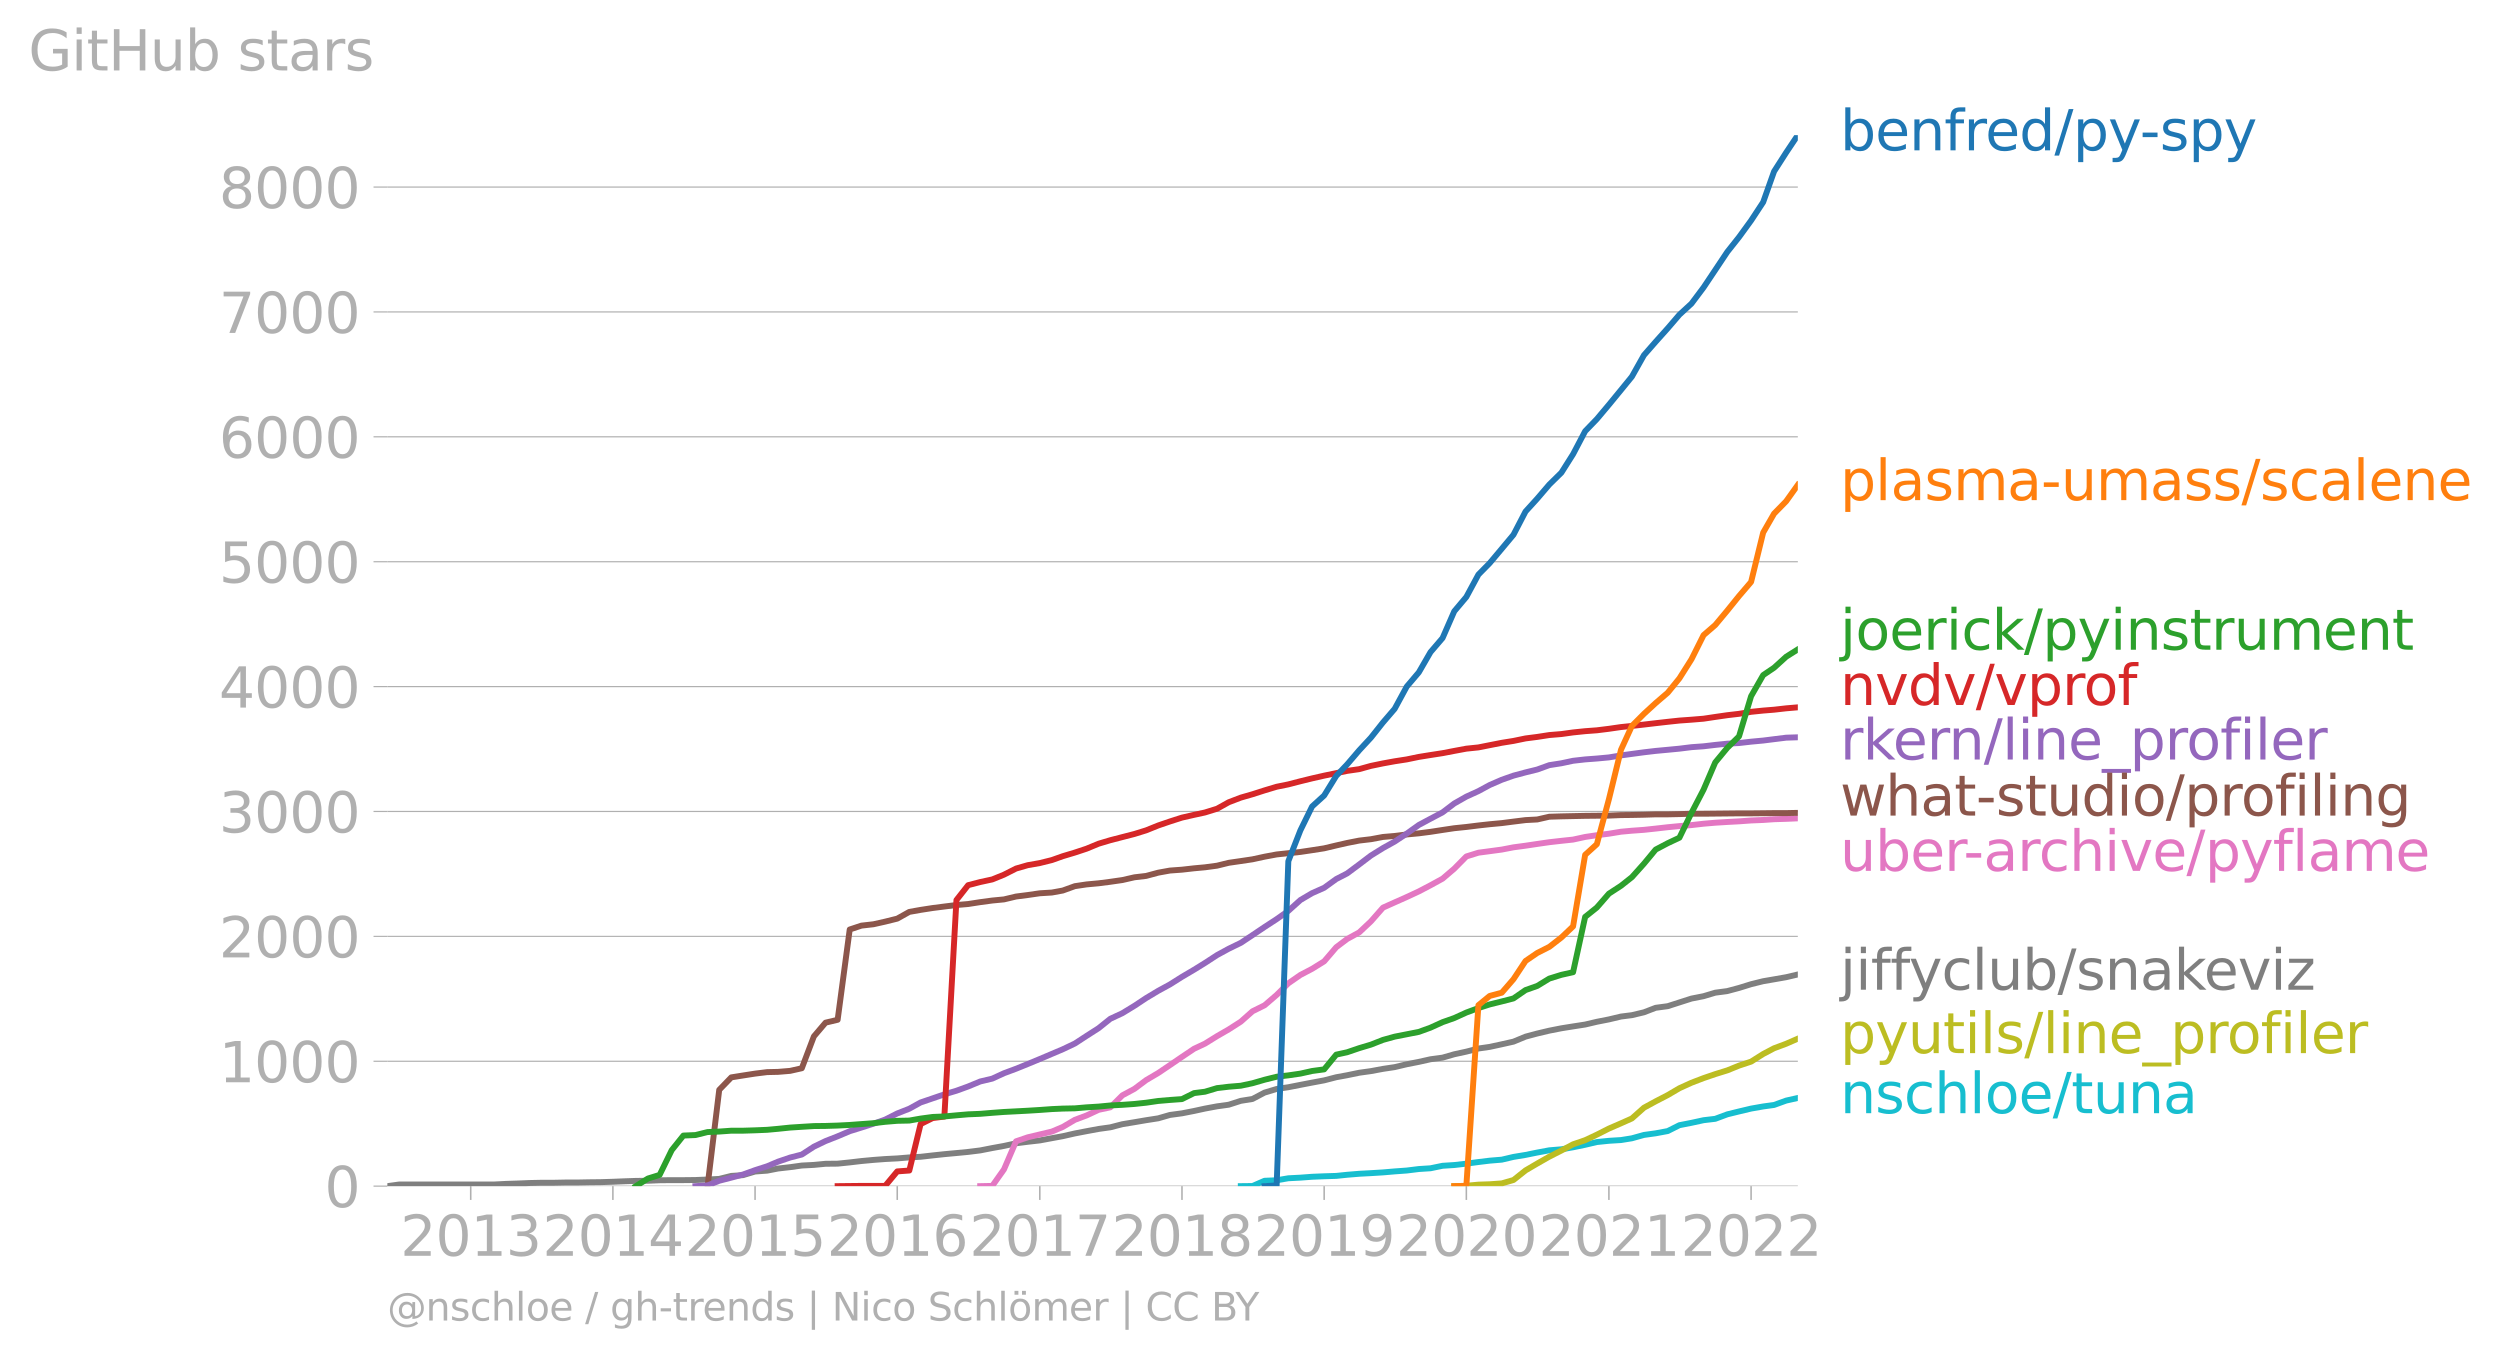 <?xml version="1.0" encoding="utf-8" standalone="no"?>
<!DOCTYPE svg PUBLIC "-//W3C//DTD SVG 1.1//EN"
  "http://www.w3.org/Graphics/SVG/1.1/DTD/svg11.dtd">
<svg xmlns:xlink="http://www.w3.org/1999/xlink" width="632.976pt" height="343.846pt" viewBox="0 0 632.976 343.846" xmlns="http://www.w3.org/2000/svg" version="1.1">
 <defs>
  <style type="text/css">*{stroke-linejoin: round; stroke-linecap: butt}</style>
 </defs>
 <g id="figure_1">
  <g id="patch_1">
   <path d="M 0 343.846 
L 632.976 343.846 
L 632.976 0 
L 0 0 
L 0 343.846 
z
" style="fill: none"/>
  </g>
  <g id="axes_1">
   <g id="patch_2">
    <path d="M 98.073 300.319 
L 455.193 300.319 
L 455.193 34.207 
L 98.073 34.207 
L 98.073 300.319 
z
" style="fill: none"/>
   </g>
   <g id="matplotlib.axis_1">
    <g id="xtick_1">
     <g id="line2d_1">
      <defs>
       <path id="m9ceaedd923" d="M 0 0 
L 0 3.5 
" style="stroke: #b0b0b0; stroke-width: 0.4"/>
      </defs>
      <g>
       <use xlink:href="#m9ceaedd923" x="119.179" y="300.319" style="fill: #b0b0b0; stroke: #b0b0b0; stroke-width: 0.4"/>
      </g>
     </g>
     <g id="text_1">
      <!-- 2013 -->
      <g style="fill: #b0b0b0" transform="translate(101.364 317.957)scale(0.14 -0.14)">
       <defs>
        <path id="DejaVuSans-32" d="M 1228 531 
L 3431 531 
L 3431 0 
L 469 0 
L 469 531 
Q 828 903 1448 1529 
Q 2069 2156 2228 2338 
Q 2531 2678 2651 2914 
Q 2772 3150 2772 3378 
Q 2772 3750 2511 3984 
Q 2250 4219 1831 4219 
Q 1534 4219 1204 4116 
Q 875 4013 500 3803 
L 500 4441 
Q 881 4594 1212 4672 
Q 1544 4750 1819 4750 
Q 2544 4750 2975 4387 
Q 3406 4025 3406 3419 
Q 3406 3131 3298 2873 
Q 3191 2616 2906 2266 
Q 2828 2175 2409 1742 
Q 1991 1309 1228 531 
z
" transform="scale(0.016)"/>
        <path id="DejaVuSans-30" d="M 2034 4250 
Q 1547 4250 1301 3770 
Q 1056 3291 1056 2328 
Q 1056 1369 1301 889 
Q 1547 409 2034 409 
Q 2525 409 2770 889 
Q 3016 1369 3016 2328 
Q 3016 3291 2770 3770 
Q 2525 4250 2034 4250 
z
M 2034 4750 
Q 2819 4750 3233 4129 
Q 3647 3509 3647 2328 
Q 3647 1150 3233 529 
Q 2819 -91 2034 -91 
Q 1250 -91 836 529 
Q 422 1150 422 2328 
Q 422 3509 836 4129 
Q 1250 4750 2034 4750 
z
" transform="scale(0.016)"/>
        <path id="DejaVuSans-31" d="M 794 531 
L 1825 531 
L 1825 4091 
L 703 3866 
L 703 4441 
L 1819 4666 
L 2450 4666 
L 2450 531 
L 3481 531 
L 3481 0 
L 794 0 
L 794 531 
z
" transform="scale(0.016)"/>
        <path id="DejaVuSans-33" d="M 2597 2516 
Q 3050 2419 3304 2112 
Q 3559 1806 3559 1356 
Q 3559 666 3084 287 
Q 2609 -91 1734 -91 
Q 1441 -91 1130 -33 
Q 819 25 488 141 
L 488 750 
Q 750 597 1062 519 
Q 1375 441 1716 441 
Q 2309 441 2620 675 
Q 2931 909 2931 1356 
Q 2931 1769 2642 2001 
Q 2353 2234 1838 2234 
L 1294 2234 
L 1294 2753 
L 1863 2753 
Q 2328 2753 2575 2939 
Q 2822 3125 2822 3475 
Q 2822 3834 2567 4026 
Q 2313 4219 1838 4219 
Q 1578 4219 1281 4162 
Q 984 4106 628 3988 
L 628 4550 
Q 988 4650 1302 4700 
Q 1616 4750 1894 4750 
Q 2613 4750 3031 4423 
Q 3450 4097 3450 3541 
Q 3450 3153 3228 2886 
Q 3006 2619 2597 2516 
z
" transform="scale(0.016)"/>
       </defs>
       <use xlink:href="#DejaVuSans-32"/>
       <use xlink:href="#DejaVuSans-30" x="63.623"/>
       <use xlink:href="#DejaVuSans-31" x="127.246"/>
       <use xlink:href="#DejaVuSans-33" x="190.869"/>
      </g>
     </g>
    </g>
    <g id="xtick_2">
     <g id="line2d_2">
      <g>
       <use xlink:href="#m9ceaedd923" x="155.177" y="300.319" style="fill: #b0b0b0; stroke: #b0b0b0; stroke-width: 0.4"/>
      </g>
     </g>
     <g id="text_2">
      <!-- 2014 -->
      <g style="fill: #b0b0b0" transform="translate(137.362 317.957)scale(0.14 -0.14)">
       <defs>
        <path id="DejaVuSans-34" d="M 2419 4116 
L 825 1625 
L 2419 1625 
L 2419 4116 
z
M 2253 4666 
L 3047 4666 
L 3047 1625 
L 3713 1625 
L 3713 1100 
L 3047 1100 
L 3047 0 
L 2419 0 
L 2419 1100 
L 313 1100 
L 313 1709 
L 2253 4666 
z
" transform="scale(0.016)"/>
       </defs>
       <use xlink:href="#DejaVuSans-32"/>
       <use xlink:href="#DejaVuSans-30" x="63.623"/>
       <use xlink:href="#DejaVuSans-31" x="127.246"/>
       <use xlink:href="#DejaVuSans-34" x="190.869"/>
      </g>
     </g>
    </g>
    <g id="xtick_3">
     <g id="line2d_3">
      <g>
       <use xlink:href="#m9ceaedd923" x="191.175" y="300.319" style="fill: #b0b0b0; stroke: #b0b0b0; stroke-width: 0.4"/>
      </g>
     </g>
     <g id="text_3">
      <!-- 2015 -->
      <g style="fill: #b0b0b0" transform="translate(173.36 317.957)scale(0.14 -0.14)">
       <defs>
        <path id="DejaVuSans-35" d="M 691 4666 
L 3169 4666 
L 3169 4134 
L 1269 4134 
L 1269 2991 
Q 1406 3038 1543 3061 
Q 1681 3084 1819 3084 
Q 2600 3084 3056 2656 
Q 3513 2228 3513 1497 
Q 3513 744 3044 326 
Q 2575 -91 1722 -91 
Q 1428 -91 1123 -41 
Q 819 9 494 109 
L 494 744 
Q 775 591 1075 516 
Q 1375 441 1709 441 
Q 2250 441 2565 725 
Q 2881 1009 2881 1497 
Q 2881 1984 2565 2268 
Q 2250 2553 1709 2553 
Q 1456 2553 1204 2497 
Q 953 2441 691 2322 
L 691 4666 
z
" transform="scale(0.016)"/>
       </defs>
       <use xlink:href="#DejaVuSans-32"/>
       <use xlink:href="#DejaVuSans-30" x="63.623"/>
       <use xlink:href="#DejaVuSans-31" x="127.246"/>
       <use xlink:href="#DejaVuSans-35" x="190.869"/>
      </g>
     </g>
    </g>
    <g id="xtick_4">
     <g id="line2d_4">
      <g>
       <use xlink:href="#m9ceaedd923" x="227.173" y="300.319" style="fill: #b0b0b0; stroke: #b0b0b0; stroke-width: 0.4"/>
      </g>
     </g>
     <g id="text_4">
      <!-- 2016 -->
      <g style="fill: #b0b0b0" transform="translate(209.358 317.957)scale(0.14 -0.14)">
       <defs>
        <path id="DejaVuSans-36" d="M 2113 2584 
Q 1688 2584 1439 2293 
Q 1191 2003 1191 1497 
Q 1191 994 1439 701 
Q 1688 409 2113 409 
Q 2538 409 2786 701 
Q 3034 994 3034 1497 
Q 3034 2003 2786 2293 
Q 2538 2584 2113 2584 
z
M 3366 4563 
L 3366 3988 
Q 3128 4100 2886 4159 
Q 2644 4219 2406 4219 
Q 1781 4219 1451 3797 
Q 1122 3375 1075 2522 
Q 1259 2794 1537 2939 
Q 1816 3084 2150 3084 
Q 2853 3084 3261 2657 
Q 3669 2231 3669 1497 
Q 3669 778 3244 343 
Q 2819 -91 2113 -91 
Q 1303 -91 875 529 
Q 447 1150 447 2328 
Q 447 3434 972 4092 
Q 1497 4750 2381 4750 
Q 2619 4750 2861 4703 
Q 3103 4656 3366 4563 
z
" transform="scale(0.016)"/>
       </defs>
       <use xlink:href="#DejaVuSans-32"/>
       <use xlink:href="#DejaVuSans-30" x="63.623"/>
       <use xlink:href="#DejaVuSans-31" x="127.246"/>
       <use xlink:href="#DejaVuSans-36" x="190.869"/>
      </g>
     </g>
    </g>
    <g id="xtick_5">
     <g id="line2d_5">
      <g>
       <use xlink:href="#m9ceaedd923" x="263.269" y="300.319" style="fill: #b0b0b0; stroke: #b0b0b0; stroke-width: 0.4"/>
      </g>
     </g>
     <g id="text_5">
      <!-- 2017 -->
      <g style="fill: #b0b0b0" transform="translate(245.454 317.957)scale(0.14 -0.14)">
       <defs>
        <path id="DejaVuSans-37" d="M 525 4666 
L 3525 4666 
L 3525 4397 
L 1831 0 
L 1172 0 
L 2766 4134 
L 525 4134 
L 525 4666 
z
" transform="scale(0.016)"/>
       </defs>
       <use xlink:href="#DejaVuSans-32"/>
       <use xlink:href="#DejaVuSans-30" x="63.623"/>
       <use xlink:href="#DejaVuSans-31" x="127.246"/>
       <use xlink:href="#DejaVuSans-37" x="190.869"/>
      </g>
     </g>
    </g>
    <g id="xtick_6">
     <g id="line2d_6">
      <g>
       <use xlink:href="#m9ceaedd923" x="299.267" y="300.319" style="fill: #b0b0b0; stroke: #b0b0b0; stroke-width: 0.4"/>
      </g>
     </g>
     <g id="text_6">
      <!-- 2018 -->
      <g style="fill: #b0b0b0" transform="translate(281.452 317.957)scale(0.14 -0.14)">
       <defs>
        <path id="DejaVuSans-38" d="M 2034 2216 
Q 1584 2216 1326 1975 
Q 1069 1734 1069 1313 
Q 1069 891 1326 650 
Q 1584 409 2034 409 
Q 2484 409 2743 651 
Q 3003 894 3003 1313 
Q 3003 1734 2745 1975 
Q 2488 2216 2034 2216 
z
M 1403 2484 
Q 997 2584 770 2862 
Q 544 3141 544 3541 
Q 544 4100 942 4425 
Q 1341 4750 2034 4750 
Q 2731 4750 3128 4425 
Q 3525 4100 3525 3541 
Q 3525 3141 3298 2862 
Q 3072 2584 2669 2484 
Q 3125 2378 3379 2068 
Q 3634 1759 3634 1313 
Q 3634 634 3220 271 
Q 2806 -91 2034 -91 
Q 1263 -91 848 271 
Q 434 634 434 1313 
Q 434 1759 690 2068 
Q 947 2378 1403 2484 
z
M 1172 3481 
Q 1172 3119 1398 2916 
Q 1625 2713 2034 2713 
Q 2441 2713 2670 2916 
Q 2900 3119 2900 3481 
Q 2900 3844 2670 4047 
Q 2441 4250 2034 4250 
Q 1625 4250 1398 4047 
Q 1172 3844 1172 3481 
z
" transform="scale(0.016)"/>
       </defs>
       <use xlink:href="#DejaVuSans-32"/>
       <use xlink:href="#DejaVuSans-30" x="63.623"/>
       <use xlink:href="#DejaVuSans-31" x="127.246"/>
       <use xlink:href="#DejaVuSans-38" x="190.869"/>
      </g>
     </g>
    </g>
    <g id="xtick_7">
     <g id="line2d_7">
      <g>
       <use xlink:href="#m9ceaedd923" x="335.266" y="300.319" style="fill: #b0b0b0; stroke: #b0b0b0; stroke-width: 0.4"/>
      </g>
     </g>
     <g id="text_7">
      <!-- 2019 -->
      <g style="fill: #b0b0b0" transform="translate(317.451 317.957)scale(0.14 -0.14)">
       <defs>
        <path id="DejaVuSans-39" d="M 703 97 
L 703 672 
Q 941 559 1184 500 
Q 1428 441 1663 441 
Q 2288 441 2617 861 
Q 2947 1281 2994 2138 
Q 2813 1869 2534 1725 
Q 2256 1581 1919 1581 
Q 1219 1581 811 2004 
Q 403 2428 403 3163 
Q 403 3881 828 4315 
Q 1253 4750 1959 4750 
Q 2769 4750 3195 4129 
Q 3622 3509 3622 2328 
Q 3622 1225 3098 567 
Q 2575 -91 1691 -91 
Q 1453 -91 1209 -44 
Q 966 3 703 97 
z
M 1959 2075 
Q 2384 2075 2632 2365 
Q 2881 2656 2881 3163 
Q 2881 3666 2632 3958 
Q 2384 4250 1959 4250 
Q 1534 4250 1286 3958 
Q 1038 3666 1038 3163 
Q 1038 2656 1286 2365 
Q 1534 2075 1959 2075 
z
" transform="scale(0.016)"/>
       </defs>
       <use xlink:href="#DejaVuSans-32"/>
       <use xlink:href="#DejaVuSans-30" x="63.623"/>
       <use xlink:href="#DejaVuSans-31" x="127.246"/>
       <use xlink:href="#DejaVuSans-39" x="190.869"/>
      </g>
     </g>
    </g>
    <g id="xtick_8">
     <g id="line2d_8">
      <g>
       <use xlink:href="#m9ceaedd923" x="371.264" y="300.319" style="fill: #b0b0b0; stroke: #b0b0b0; stroke-width: 0.4"/>
      </g>
     </g>
     <g id="text_8">
      <!-- 2020 -->
      <g style="fill: #b0b0b0" transform="translate(353.449 317.957)scale(0.14 -0.14)">
       <use xlink:href="#DejaVuSans-32"/>
       <use xlink:href="#DejaVuSans-30" x="63.623"/>
       <use xlink:href="#DejaVuSans-32" x="127.246"/>
       <use xlink:href="#DejaVuSans-30" x="190.869"/>
      </g>
     </g>
    </g>
    <g id="xtick_9">
     <g id="line2d_9">
      <g>
       <use xlink:href="#m9ceaedd923" x="407.36" y="300.319" style="fill: #b0b0b0; stroke: #b0b0b0; stroke-width: 0.4"/>
      </g>
     </g>
     <g id="text_9">
      <!-- 2021 -->
      <g style="fill: #b0b0b0" transform="translate(389.545 317.957)scale(0.14 -0.14)">
       <use xlink:href="#DejaVuSans-32"/>
       <use xlink:href="#DejaVuSans-30" x="63.623"/>
       <use xlink:href="#DejaVuSans-32" x="127.246"/>
       <use xlink:href="#DejaVuSans-31" x="190.869"/>
      </g>
     </g>
    </g>
    <g id="xtick_10">
     <g id="line2d_10">
      <g>
       <use xlink:href="#m9ceaedd923" x="443.358" y="300.319" style="fill: #b0b0b0; stroke: #b0b0b0; stroke-width: 0.4"/>
      </g>
     </g>
     <g id="text_10">
      <!-- 2022 -->
      <g style="fill: #b0b0b0" transform="translate(425.543 317.957)scale(0.14 -0.14)">
       <use xlink:href="#DejaVuSans-32"/>
       <use xlink:href="#DejaVuSans-30" x="63.623"/>
       <use xlink:href="#DejaVuSans-32" x="127.246"/>
       <use xlink:href="#DejaVuSans-32" x="190.869"/>
      </g>
     </g>
    </g>
   </g>
   <g id="matplotlib.axis_2">
    <g id="ytick_1">
     <g id="line2d_11">
      <path d="M 98.073 300.319 
L 455.193 300.319 
" clip-path="url(#p367a0aa3e8)" style="fill: none; stroke: #b0b0b0; stroke-width: 0.3; stroke-linecap: square"/>
     </g>
     <g id="line2d_12">
      <defs>
       <path id="mf53bb33398" d="M 0 0 
L -3.5 0 
" style="stroke: #b0b0b0; stroke-width: 0.3"/>
      </defs>
      <g>
       <use xlink:href="#mf53bb33398" x="98.073" y="300.319" style="fill: #b0b0b0; stroke: #b0b0b0; stroke-width: 0.3"/>
      </g>
     </g>
     <g id="text_11">
      <!-- 0 -->
      <g style="fill: #b0b0b0" transform="translate(82.166 305.638)scale(0.14 -0.14)">
       <use xlink:href="#DejaVuSans-30"/>
      </g>
     </g>
    </g>
    <g id="ytick_2">
     <g id="line2d_13">
      <path d="M 98.073 268.699 
L 455.193 268.699 
" clip-path="url(#p367a0aa3e8)" style="fill: none; stroke: #b0b0b0; stroke-width: 0.3; stroke-linecap: square"/>
     </g>
     <g id="line2d_14">
      <g>
       <use xlink:href="#mf53bb33398" x="98.073" y="268.699" style="fill: #b0b0b0; stroke: #b0b0b0; stroke-width: 0.3"/>
      </g>
     </g>
     <g id="text_12">
      <!-- 1000 -->
      <g style="fill: #b0b0b0" transform="translate(55.443 274.018)scale(0.14 -0.14)">
       <use xlink:href="#DejaVuSans-31"/>
       <use xlink:href="#DejaVuSans-30" x="63.623"/>
       <use xlink:href="#DejaVuSans-30" x="127.246"/>
       <use xlink:href="#DejaVuSans-30" x="190.869"/>
      </g>
     </g>
    </g>
    <g id="ytick_3">
     <g id="line2d_15">
      <path d="M 98.073 237.079 
L 455.193 237.079 
" clip-path="url(#p367a0aa3e8)" style="fill: none; stroke: #b0b0b0; stroke-width: 0.3; stroke-linecap: square"/>
     </g>
     <g id="line2d_16">
      <g>
       <use xlink:href="#mf53bb33398" x="98.073" y="237.079" style="fill: #b0b0b0; stroke: #b0b0b0; stroke-width: 0.3"/>
      </g>
     </g>
     <g id="text_13">
      <!-- 2000 -->
      <g style="fill: #b0b0b0" transform="translate(55.443 242.398)scale(0.14 -0.14)">
       <use xlink:href="#DejaVuSans-32"/>
       <use xlink:href="#DejaVuSans-30" x="63.623"/>
       <use xlink:href="#DejaVuSans-30" x="127.246"/>
       <use xlink:href="#DejaVuSans-30" x="190.869"/>
      </g>
     </g>
    </g>
    <g id="ytick_4">
     <g id="line2d_17">
      <path d="M 98.073 205.459 
L 455.193 205.459 
" clip-path="url(#p367a0aa3e8)" style="fill: none; stroke: #b0b0b0; stroke-width: 0.3; stroke-linecap: square"/>
     </g>
     <g id="line2d_18">
      <g>
       <use xlink:href="#mf53bb33398" x="98.073" y="205.459" style="fill: #b0b0b0; stroke: #b0b0b0; stroke-width: 0.3"/>
      </g>
     </g>
     <g id="text_14">
      <!-- 3000 -->
      <g style="fill: #b0b0b0" transform="translate(55.443 210.778)scale(0.14 -0.14)">
       <use xlink:href="#DejaVuSans-33"/>
       <use xlink:href="#DejaVuSans-30" x="63.623"/>
       <use xlink:href="#DejaVuSans-30" x="127.246"/>
       <use xlink:href="#DejaVuSans-30" x="190.869"/>
      </g>
     </g>
    </g>
    <g id="ytick_5">
     <g id="line2d_19">
      <path d="M 98.073 173.84 
L 455.193 173.84 
" clip-path="url(#p367a0aa3e8)" style="fill: none; stroke: #b0b0b0; stroke-width: 0.3; stroke-linecap: square"/>
     </g>
     <g id="line2d_20">
      <g>
       <use xlink:href="#mf53bb33398" x="98.073" y="173.84" style="fill: #b0b0b0; stroke: #b0b0b0; stroke-width: 0.3"/>
      </g>
     </g>
     <g id="text_15">
      <!-- 4000 -->
      <g style="fill: #b0b0b0" transform="translate(55.443 179.159)scale(0.14 -0.14)">
       <use xlink:href="#DejaVuSans-34"/>
       <use xlink:href="#DejaVuSans-30" x="63.623"/>
       <use xlink:href="#DejaVuSans-30" x="127.246"/>
       <use xlink:href="#DejaVuSans-30" x="190.869"/>
      </g>
     </g>
    </g>
    <g id="ytick_6">
     <g id="line2d_21">
      <path d="M 98.073 142.22 
L 455.193 142.22 
" clip-path="url(#p367a0aa3e8)" style="fill: none; stroke: #b0b0b0; stroke-width: 0.3; stroke-linecap: square"/>
     </g>
     <g id="line2d_22">
      <g>
       <use xlink:href="#mf53bb33398" x="98.073" y="142.22" style="fill: #b0b0b0; stroke: #b0b0b0; stroke-width: 0.3"/>
      </g>
     </g>
     <g id="text_16">
      <!-- 5000 -->
      <g style="fill: #b0b0b0" transform="translate(55.443 147.539)scale(0.14 -0.14)">
       <use xlink:href="#DejaVuSans-35"/>
       <use xlink:href="#DejaVuSans-30" x="63.623"/>
       <use xlink:href="#DejaVuSans-30" x="127.246"/>
       <use xlink:href="#DejaVuSans-30" x="190.869"/>
      </g>
     </g>
    </g>
    <g id="ytick_7">
     <g id="line2d_23">
      <path d="M 98.073 110.6 
L 455.193 110.6 
" clip-path="url(#p367a0aa3e8)" style="fill: none; stroke: #b0b0b0; stroke-width: 0.3; stroke-linecap: square"/>
     </g>
     <g id="line2d_24">
      <g>
       <use xlink:href="#mf53bb33398" x="98.073" y="110.6" style="fill: #b0b0b0; stroke: #b0b0b0; stroke-width: 0.3"/>
      </g>
     </g>
     <g id="text_17">
      <!-- 6000 -->
      <g style="fill: #b0b0b0" transform="translate(55.443 115.919)scale(0.14 -0.14)">
       <use xlink:href="#DejaVuSans-36"/>
       <use xlink:href="#DejaVuSans-30" x="63.623"/>
       <use xlink:href="#DejaVuSans-30" x="127.246"/>
       <use xlink:href="#DejaVuSans-30" x="190.869"/>
      </g>
     </g>
    </g>
    <g id="ytick_8">
     <g id="line2d_25">
      <path d="M 98.073 78.98 
L 455.193 78.98 
" clip-path="url(#p367a0aa3e8)" style="fill: none; stroke: #b0b0b0; stroke-width: 0.3; stroke-linecap: square"/>
     </g>
     <g id="line2d_26">
      <g>
       <use xlink:href="#mf53bb33398" x="98.073" y="78.98" style="fill: #b0b0b0; stroke: #b0b0b0; stroke-width: 0.3"/>
      </g>
     </g>
     <g id="text_18">
      <!-- 7000 -->
      <g style="fill: #b0b0b0" transform="translate(55.443 84.299)scale(0.14 -0.14)">
       <use xlink:href="#DejaVuSans-37"/>
       <use xlink:href="#DejaVuSans-30" x="63.623"/>
       <use xlink:href="#DejaVuSans-30" x="127.246"/>
       <use xlink:href="#DejaVuSans-30" x="190.869"/>
      </g>
     </g>
    </g>
    <g id="ytick_9">
     <g id="line2d_27">
      <path d="M 98.073 47.361 
L 455.193 47.361 
" clip-path="url(#p367a0aa3e8)" style="fill: none; stroke: #b0b0b0; stroke-width: 0.3; stroke-linecap: square"/>
     </g>
     <g id="line2d_28">
      <g>
       <use xlink:href="#mf53bb33398" x="98.073" y="47.361" style="fill: #b0b0b0; stroke: #b0b0b0; stroke-width: 0.3"/>
      </g>
     </g>
     <g id="text_19">
      <!-- 8000 -->
      <g style="fill: #b0b0b0" transform="translate(55.443 52.679)scale(0.14 -0.14)">
       <use xlink:href="#DejaVuSans-38"/>
       <use xlink:href="#DejaVuSans-30" x="63.623"/>
       <use xlink:href="#DejaVuSans-30" x="127.246"/>
       <use xlink:href="#DejaVuSans-30" x="190.869"/>
      </g>
     </g>
    </g>
    <g id="text_20">
     <!-- GitHub stars -->
     <g style="fill: #b0b0b0" transform="translate(7.2 17.838)scale(0.14 -0.14)">
      <defs>
       <path id="DejaVuSans-47" d="M 3809 666 
L 3809 1919 
L 2778 1919 
L 2778 2438 
L 4434 2438 
L 4434 434 
Q 4069 175 3628 42 
Q 3188 -91 2688 -91 
Q 1594 -91 976 548 
Q 359 1188 359 2328 
Q 359 3472 976 4111 
Q 1594 4750 2688 4750 
Q 3144 4750 3555 4637 
Q 3966 4525 4313 4306 
L 4313 3634 
Q 3963 3931 3569 4081 
Q 3175 4231 2741 4231 
Q 1884 4231 1454 3753 
Q 1025 3275 1025 2328 
Q 1025 1384 1454 906 
Q 1884 428 2741 428 
Q 3075 428 3337 486 
Q 3600 544 3809 666 
z
" transform="scale(0.016)"/>
       <path id="DejaVuSans-69" d="M 603 3500 
L 1178 3500 
L 1178 0 
L 603 0 
L 603 3500 
z
M 603 4863 
L 1178 4863 
L 1178 4134 
L 603 4134 
L 603 4863 
z
" transform="scale(0.016)"/>
       <path id="DejaVuSans-74" d="M 1172 4494 
L 1172 3500 
L 2356 3500 
L 2356 3053 
L 1172 3053 
L 1172 1153 
Q 1172 725 1289 603 
Q 1406 481 1766 481 
L 2356 481 
L 2356 0 
L 1766 0 
Q 1100 0 847 248 
Q 594 497 594 1153 
L 594 3053 
L 172 3053 
L 172 3500 
L 594 3500 
L 594 4494 
L 1172 4494 
z
" transform="scale(0.016)"/>
       <path id="DejaVuSans-48" d="M 628 4666 
L 1259 4666 
L 1259 2753 
L 3553 2753 
L 3553 4666 
L 4184 4666 
L 4184 0 
L 3553 0 
L 3553 2222 
L 1259 2222 
L 1259 0 
L 628 0 
L 628 4666 
z
" transform="scale(0.016)"/>
       <path id="DejaVuSans-75" d="M 544 1381 
L 544 3500 
L 1119 3500 
L 1119 1403 
Q 1119 906 1312 657 
Q 1506 409 1894 409 
Q 2359 409 2629 706 
Q 2900 1003 2900 1516 
L 2900 3500 
L 3475 3500 
L 3475 0 
L 2900 0 
L 2900 538 
Q 2691 219 2414 64 
Q 2138 -91 1772 -91 
Q 1169 -91 856 284 
Q 544 659 544 1381 
z
M 1991 3584 
L 1991 3584 
z
" transform="scale(0.016)"/>
       <path id="DejaVuSans-62" d="M 3116 1747 
Q 3116 2381 2855 2742 
Q 2594 3103 2138 3103 
Q 1681 3103 1420 2742 
Q 1159 2381 1159 1747 
Q 1159 1113 1420 752 
Q 1681 391 2138 391 
Q 2594 391 2855 752 
Q 3116 1113 3116 1747 
z
M 1159 2969 
Q 1341 3281 1617 3432 
Q 1894 3584 2278 3584 
Q 2916 3584 3314 3078 
Q 3713 2572 3713 1747 
Q 3713 922 3314 415 
Q 2916 -91 2278 -91 
Q 1894 -91 1617 61 
Q 1341 213 1159 525 
L 1159 0 
L 581 0 
L 581 4863 
L 1159 4863 
L 1159 2969 
z
" transform="scale(0.016)"/>
       <path id="DejaVuSans-20" transform="scale(0.016)"/>
       <path id="DejaVuSans-73" d="M 2834 3397 
L 2834 2853 
Q 2591 2978 2328 3040 
Q 2066 3103 1784 3103 
Q 1356 3103 1142 2972 
Q 928 2841 928 2578 
Q 928 2378 1081 2264 
Q 1234 2150 1697 2047 
L 1894 2003 
Q 2506 1872 2764 1633 
Q 3022 1394 3022 966 
Q 3022 478 2636 193 
Q 2250 -91 1575 -91 
Q 1294 -91 989 -36 
Q 684 19 347 128 
L 347 722 
Q 666 556 975 473 
Q 1284 391 1588 391 
Q 1994 391 2212 530 
Q 2431 669 2431 922 
Q 2431 1156 2273 1281 
Q 2116 1406 1581 1522 
L 1381 1569 
Q 847 1681 609 1914 
Q 372 2147 372 2553 
Q 372 3047 722 3315 
Q 1072 3584 1716 3584 
Q 2034 3584 2315 3537 
Q 2597 3491 2834 3397 
z
" transform="scale(0.016)"/>
       <path id="DejaVuSans-61" d="M 2194 1759 
Q 1497 1759 1228 1600 
Q 959 1441 959 1056 
Q 959 750 1161 570 
Q 1363 391 1709 391 
Q 2188 391 2477 730 
Q 2766 1069 2766 1631 
L 2766 1759 
L 2194 1759 
z
M 3341 1997 
L 3341 0 
L 2766 0 
L 2766 531 
Q 2569 213 2275 61 
Q 1981 -91 1556 -91 
Q 1019 -91 701 211 
Q 384 513 384 1019 
Q 384 1609 779 1909 
Q 1175 2209 1959 2209 
L 2766 2209 
L 2766 2266 
Q 2766 2663 2505 2880 
Q 2244 3097 1772 3097 
Q 1472 3097 1187 3025 
Q 903 2953 641 2809 
L 641 3341 
Q 956 3463 1253 3523 
Q 1550 3584 1831 3584 
Q 2591 3584 2966 3190 
Q 3341 2797 3341 1997 
z
" transform="scale(0.016)"/>
       <path id="DejaVuSans-72" d="M 2631 2963 
Q 2534 3019 2420 3045 
Q 2306 3072 2169 3072 
Q 1681 3072 1420 2755 
Q 1159 2438 1159 1844 
L 1159 0 
L 581 0 
L 581 3500 
L 1159 3500 
L 1159 2956 
Q 1341 3275 1631 3429 
Q 1922 3584 2338 3584 
Q 2397 3584 2469 3576 
Q 2541 3569 2628 3553 
L 2631 2963 
z
" transform="scale(0.016)"/>
      </defs>
      <use xlink:href="#DejaVuSans-47"/>
      <use xlink:href="#DejaVuSans-69" x="77.49"/>
      <use xlink:href="#DejaVuSans-74" x="105.273"/>
      <use xlink:href="#DejaVuSans-48" x="144.482"/>
      <use xlink:href="#DejaVuSans-75" x="219.678"/>
      <use xlink:href="#DejaVuSans-62" x="283.057"/>
      <use xlink:href="#DejaVuSans-20" x="346.533"/>
      <use xlink:href="#DejaVuSans-73" x="378.32"/>
      <use xlink:href="#DejaVuSans-74" x="430.42"/>
      <use xlink:href="#DejaVuSans-61" x="469.629"/>
      <use xlink:href="#DejaVuSans-72" x="530.908"/>
      <use xlink:href="#DejaVuSans-73" x="572.021"/>
     </g>
    </g>
   </g>
   <g id="line2d_29">
    <path d="M 314.16 300.319 
L 317.119 300.287 
L 320.176 298.959 
L 323.233 298.833 
L 326.192 298.327 
L 329.249 298.169 
L 332.208 297.947 
L 335.266 297.821 
L 338.323 297.726 
L 341.084 297.441 
L 344.142 297.188 
L 347.1 297.03 
L 350.158 296.841 
L 353.117 296.588 
L 356.174 296.366 
L 359.231 295.987 
L 362.19 295.797 
L 365.247 295.165 
L 368.206 294.975 
L 371.264 294.627 
L 374.321 294.216 
L 377.181 293.868 
L 380.238 293.615 
L 383.197 292.92 
L 386.254 292.414 
L 389.213 291.813 
L 392.271 291.244 
L 395.328 290.991 
L 398.287 290.485 
L 401.344 289.853 
L 404.303 289.157 
L 407.36 288.841 
L 410.418 288.651 
L 413.179 288.208 
L 416.236 287.355 
L 419.195 286.944 
L 422.252 286.374 
L 425.211 284.888 
L 428.269 284.288 
L 431.326 283.624 
L 434.285 283.276 
L 437.342 282.137 
L 440.301 281.41 
L 443.358 280.683 
L 446.416 280.145 
L 449.177 279.766 
L 452.234 278.659 
L 455.193 277.995 
" clip-path="url(#p367a0aa3e8)" style="fill: none; stroke: #17becf; stroke-width: 1.5; stroke-linecap: square"/>
   </g>
   <g id="line2d_30">
    <path d="M 368.206 300.319 
L 371.264 300.224 
L 374.321 299.939 
L 377.181 299.844 
L 380.238 299.623 
L 383.197 298.769 
L 386.254 296.335 
L 389.213 294.596 
L 392.271 292.856 
L 395.328 291.307 
L 398.287 289.726 
L 401.344 288.683 
L 404.303 287.291 
L 407.36 285.742 
L 410.418 284.414 
L 413.179 283.181 
L 416.236 280.462 
L 419.195 278.849 
L 422.252 277.268 
L 425.211 275.529 
L 428.269 274.138 
L 431.326 272.968 
L 434.285 271.956 
L 437.342 271.007 
L 440.301 269.806 
L 443.358 268.794 
L 446.416 266.865 
L 449.177 265.411 
L 452.234 264.272 
L 455.193 262.976 
" clip-path="url(#p367a0aa3e8)" style="fill: none; stroke: #bcbd22; stroke-width: 1.5; stroke-linecap: square"/>
   </g>
   <g id="line2d_31">
    <path d="M 98.073 300.319 
L 101.032 299.908 
L 104.089 299.908 
L 107.147 299.908 
L 110.105 299.908 
L 113.163 299.908 
L 116.121 299.908 
L 119.179 299.908 
L 122.236 299.908 
L 124.998 299.908 
L 128.055 299.75 
L 131.014 299.655 
L 134.071 299.528 
L 137.03 299.465 
L 140.087 299.465 
L 143.145 299.402 
L 146.103 299.402 
L 149.161 299.339 
L 152.119 299.307 
L 155.177 299.212 
L 158.234 299.086 
L 160.996 298.991 
L 164.053 298.959 
L 167.012 298.833 
L 170.069 298.801 
L 173.028 298.801 
L 176.085 298.769 
L 179.143 298.643 
L 182.101 298.485 
L 185.159 297.726 
L 188.117 297.536 
L 191.175 296.619 
L 194.232 296.398 
L 196.994 295.86 
L 200.051 295.513 
L 203.01 295.101 
L 206.067 294.943 
L 209.026 294.659 
L 212.083 294.627 
L 215.141 294.311 
L 218.099 293.963 
L 221.157 293.679 
L 224.115 293.457 
L 227.173 293.299 
L 230.23 293.046 
L 233.09 292.888 
L 236.148 292.54 
L 239.106 292.224 
L 242.164 291.94 
L 245.123 291.655 
L 248.18 291.275 
L 251.237 290.675 
L 254.196 290.137 
L 257.253 289.473 
L 260.212 289.094 
L 263.269 288.746 
L 266.327 288.177 
L 269.088 287.671 
L 272.146 286.975 
L 275.104 286.406 
L 278.162 285.837 
L 281.121 285.426 
L 284.178 284.635 
L 287.235 284.129 
L 290.194 283.624 
L 293.251 283.149 
L 296.21 282.295 
L 299.267 281.884 
L 302.325 281.284 
L 305.086 280.683 
L 308.144 280.114 
L 311.102 279.703 
L 314.16 278.722 
L 317.119 278.248 
L 320.176 276.636 
L 323.233 275.719 
L 326.192 275.276 
L 329.249 274.675 
L 332.208 274.106 
L 335.266 273.537 
L 338.323 272.746 
L 341.084 272.24 
L 344.142 271.608 
L 347.1 271.197 
L 350.158 270.628 
L 353.117 270.185 
L 356.174 269.458 
L 359.231 268.857 
L 362.19 268.193 
L 365.247 267.782 
L 368.206 266.928 
L 371.264 266.264 
L 374.321 265.474 
L 377.181 265.063 
L 380.238 264.399 
L 383.197 263.735 
L 386.254 262.47 
L 389.213 261.679 
L 392.271 260.952 
L 395.328 260.351 
L 398.287 259.877 
L 401.344 259.403 
L 404.303 258.707 
L 407.36 258.106 
L 410.418 257.379 
L 413.179 257.031 
L 416.236 256.304 
L 419.195 255.166 
L 422.252 254.755 
L 425.211 253.806 
L 428.269 252.826 
L 431.326 252.225 
L 434.285 251.34 
L 437.342 250.929 
L 440.301 250.138 
L 443.358 249.19 
L 446.416 248.431 
L 449.177 247.956 
L 452.234 247.419 
L 455.193 246.723 
" clip-path="url(#p367a0aa3e8)" style="fill: none; stroke: #7f7f7f; stroke-width: 1.5; stroke-linecap: square"/>
   </g>
   <g id="text_21">
    <!-- benfred/py-spy -->
    <g style="fill: #1f77b4" transform="translate(465.907 38.07)scale(0.14 -0.14)">
     <defs>
      <path id="DejaVuSans-65" d="M 3597 1894 
L 3597 1613 
L 953 1613 
Q 991 1019 1311 708 
Q 1631 397 2203 397 
Q 2534 397 2845 478 
Q 3156 559 3463 722 
L 3463 178 
Q 3153 47 2828 -22 
Q 2503 -91 2169 -91 
Q 1331 -91 842 396 
Q 353 884 353 1716 
Q 353 2575 817 3079 
Q 1281 3584 2069 3584 
Q 2775 3584 3186 3129 
Q 3597 2675 3597 1894 
z
M 3022 2063 
Q 3016 2534 2758 2815 
Q 2500 3097 2075 3097 
Q 1594 3097 1305 2825 
Q 1016 2553 972 2059 
L 3022 2063 
z
" transform="scale(0.016)"/>
      <path id="DejaVuSans-6e" d="M 3513 2113 
L 3513 0 
L 2938 0 
L 2938 2094 
Q 2938 2591 2744 2837 
Q 2550 3084 2163 3084 
Q 1697 3084 1428 2787 
Q 1159 2491 1159 1978 
L 1159 0 
L 581 0 
L 581 3500 
L 1159 3500 
L 1159 2956 
Q 1366 3272 1645 3428 
Q 1925 3584 2291 3584 
Q 2894 3584 3203 3211 
Q 3513 2838 3513 2113 
z
" transform="scale(0.016)"/>
      <path id="DejaVuSans-66" d="M 2375 4863 
L 2375 4384 
L 1825 4384 
Q 1516 4384 1395 4259 
Q 1275 4134 1275 3809 
L 1275 3500 
L 2222 3500 
L 2222 3053 
L 1275 3053 
L 1275 0 
L 697 0 
L 697 3053 
L 147 3053 
L 147 3500 
L 697 3500 
L 697 3744 
Q 697 4328 969 4595 
Q 1241 4863 1831 4863 
L 2375 4863 
z
" transform="scale(0.016)"/>
      <path id="DejaVuSans-64" d="M 2906 2969 
L 2906 4863 
L 3481 4863 
L 3481 0 
L 2906 0 
L 2906 525 
Q 2725 213 2448 61 
Q 2172 -91 1784 -91 
Q 1150 -91 751 415 
Q 353 922 353 1747 
Q 353 2572 751 3078 
Q 1150 3584 1784 3584 
Q 2172 3584 2448 3432 
Q 2725 3281 2906 2969 
z
M 947 1747 
Q 947 1113 1208 752 
Q 1469 391 1925 391 
Q 2381 391 2643 752 
Q 2906 1113 2906 1747 
Q 2906 2381 2643 2742 
Q 2381 3103 1925 3103 
Q 1469 3103 1208 2742 
Q 947 2381 947 1747 
z
" transform="scale(0.016)"/>
      <path id="DejaVuSans-2f" d="M 1625 4666 
L 2156 4666 
L 531 -594 
L 0 -594 
L 1625 4666 
z
" transform="scale(0.016)"/>
      <path id="DejaVuSans-70" d="M 1159 525 
L 1159 -1331 
L 581 -1331 
L 581 3500 
L 1159 3500 
L 1159 2969 
Q 1341 3281 1617 3432 
Q 1894 3584 2278 3584 
Q 2916 3584 3314 3078 
Q 3713 2572 3713 1747 
Q 3713 922 3314 415 
Q 2916 -91 2278 -91 
Q 1894 -91 1617 61 
Q 1341 213 1159 525 
z
M 3116 1747 
Q 3116 2381 2855 2742 
Q 2594 3103 2138 3103 
Q 1681 3103 1420 2742 
Q 1159 2381 1159 1747 
Q 1159 1113 1420 752 
Q 1681 391 2138 391 
Q 2594 391 2855 752 
Q 3116 1113 3116 1747 
z
" transform="scale(0.016)"/>
      <path id="DejaVuSans-79" d="M 2059 -325 
Q 1816 -950 1584 -1140 
Q 1353 -1331 966 -1331 
L 506 -1331 
L 506 -850 
L 844 -850 
Q 1081 -850 1212 -737 
Q 1344 -625 1503 -206 
L 1606 56 
L 191 3500 
L 800 3500 
L 1894 763 
L 2988 3500 
L 3597 3500 
L 2059 -325 
z
" transform="scale(0.016)"/>
      <path id="DejaVuSans-2d" d="M 313 2009 
L 1997 2009 
L 1997 1497 
L 313 1497 
L 313 2009 
z
" transform="scale(0.016)"/>
     </defs>
     <use xlink:href="#DejaVuSans-62"/>
     <use xlink:href="#DejaVuSans-65" x="63.477"/>
     <use xlink:href="#DejaVuSans-6e" x="125"/>
     <use xlink:href="#DejaVuSans-66" x="188.379"/>
     <use xlink:href="#DejaVuSans-72" x="223.584"/>
     <use xlink:href="#DejaVuSans-65" x="262.447"/>
     <use xlink:href="#DejaVuSans-64" x="323.971"/>
     <use xlink:href="#DejaVuSans-2f" x="387.447"/>
     <use xlink:href="#DejaVuSans-70" x="421.139"/>
     <use xlink:href="#DejaVuSans-79" x="484.615"/>
     <use xlink:href="#DejaVuSans-2d" x="542.045"/>
     <use xlink:href="#DejaVuSans-73" x="578.129"/>
     <use xlink:href="#DejaVuSans-70" x="630.229"/>
     <use xlink:href="#DejaVuSans-79" x="693.705"/>
    </g>
   </g>
   <g id="text_22">
    <!-- plasma-umass/scalene -->
    <g style="fill: #ff7f0e" transform="translate(465.907 126.637)scale(0.14 -0.14)">
     <defs>
      <path id="DejaVuSans-6c" d="M 603 4863 
L 1178 4863 
L 1178 0 
L 603 0 
L 603 4863 
z
" transform="scale(0.016)"/>
      <path id="DejaVuSans-6d" d="M 3328 2828 
Q 3544 3216 3844 3400 
Q 4144 3584 4550 3584 
Q 5097 3584 5394 3201 
Q 5691 2819 5691 2113 
L 5691 0 
L 5113 0 
L 5113 2094 
Q 5113 2597 4934 2840 
Q 4756 3084 4391 3084 
Q 3944 3084 3684 2787 
Q 3425 2491 3425 1978 
L 3425 0 
L 2847 0 
L 2847 2094 
Q 2847 2600 2669 2842 
Q 2491 3084 2119 3084 
Q 1678 3084 1418 2786 
Q 1159 2488 1159 1978 
L 1159 0 
L 581 0 
L 581 3500 
L 1159 3500 
L 1159 2956 
Q 1356 3278 1631 3431 
Q 1906 3584 2284 3584 
Q 2666 3584 2933 3390 
Q 3200 3197 3328 2828 
z
" transform="scale(0.016)"/>
      <path id="DejaVuSans-63" d="M 3122 3366 
L 3122 2828 
Q 2878 2963 2633 3030 
Q 2388 3097 2138 3097 
Q 1578 3097 1268 2742 
Q 959 2388 959 1747 
Q 959 1106 1268 751 
Q 1578 397 2138 397 
Q 2388 397 2633 464 
Q 2878 531 3122 666 
L 3122 134 
Q 2881 22 2623 -34 
Q 2366 -91 2075 -91 
Q 1284 -91 818 406 
Q 353 903 353 1747 
Q 353 2603 823 3093 
Q 1294 3584 2113 3584 
Q 2378 3584 2631 3529 
Q 2884 3475 3122 3366 
z
" transform="scale(0.016)"/>
     </defs>
     <use xlink:href="#DejaVuSans-70"/>
     <use xlink:href="#DejaVuSans-6c" x="63.477"/>
     <use xlink:href="#DejaVuSans-61" x="91.26"/>
     <use xlink:href="#DejaVuSans-73" x="152.539"/>
     <use xlink:href="#DejaVuSans-6d" x="204.639"/>
     <use xlink:href="#DejaVuSans-61" x="302.051"/>
     <use xlink:href="#DejaVuSans-2d" x="363.33"/>
     <use xlink:href="#DejaVuSans-75" x="399.414"/>
     <use xlink:href="#DejaVuSans-6d" x="462.793"/>
     <use xlink:href="#DejaVuSans-61" x="560.205"/>
     <use xlink:href="#DejaVuSans-73" x="621.484"/>
     <use xlink:href="#DejaVuSans-73" x="673.584"/>
     <use xlink:href="#DejaVuSans-2f" x="725.684"/>
     <use xlink:href="#DejaVuSans-73" x="759.375"/>
     <use xlink:href="#DejaVuSans-63" x="811.475"/>
     <use xlink:href="#DejaVuSans-61" x="866.455"/>
     <use xlink:href="#DejaVuSans-6c" x="927.734"/>
     <use xlink:href="#DejaVuSans-65" x="955.518"/>
     <use xlink:href="#DejaVuSans-6e" x="1017.041"/>
     <use xlink:href="#DejaVuSans-65" x="1080.42"/>
    </g>
   </g>
   <g id="text_23">
    <!-- joerick/pyinstrument -->
    <g style="fill: #2ca02c" transform="translate(465.907 164.501)scale(0.14 -0.14)">
     <defs>
      <path id="DejaVuSans-6a" d="M 603 3500 
L 1178 3500 
L 1178 -63 
Q 1178 -731 923 -1031 
Q 669 -1331 103 -1331 
L -116 -1331 
L -116 -844 
L 38 -844 
Q 366 -844 484 -692 
Q 603 -541 603 -63 
L 603 3500 
z
M 603 4863 
L 1178 4863 
L 1178 4134 
L 603 4134 
L 603 4863 
z
" transform="scale(0.016)"/>
      <path id="DejaVuSans-6f" d="M 1959 3097 
Q 1497 3097 1228 2736 
Q 959 2375 959 1747 
Q 959 1119 1226 758 
Q 1494 397 1959 397 
Q 2419 397 2687 759 
Q 2956 1122 2956 1747 
Q 2956 2369 2687 2733 
Q 2419 3097 1959 3097 
z
M 1959 3584 
Q 2709 3584 3137 3096 
Q 3566 2609 3566 1747 
Q 3566 888 3137 398 
Q 2709 -91 1959 -91 
Q 1206 -91 779 398 
Q 353 888 353 1747 
Q 353 2609 779 3096 
Q 1206 3584 1959 3584 
z
" transform="scale(0.016)"/>
      <path id="DejaVuSans-6b" d="M 581 4863 
L 1159 4863 
L 1159 1991 
L 2875 3500 
L 3609 3500 
L 1753 1863 
L 3688 0 
L 2938 0 
L 1159 1709 
L 1159 0 
L 581 0 
L 581 4863 
z
" transform="scale(0.016)"/>
     </defs>
     <use xlink:href="#DejaVuSans-6a"/>
     <use xlink:href="#DejaVuSans-6f" x="27.783"/>
     <use xlink:href="#DejaVuSans-65" x="88.965"/>
     <use xlink:href="#DejaVuSans-72" x="150.488"/>
     <use xlink:href="#DejaVuSans-69" x="191.602"/>
     <use xlink:href="#DejaVuSans-63" x="219.385"/>
     <use xlink:href="#DejaVuSans-6b" x="274.365"/>
     <use xlink:href="#DejaVuSans-2f" x="332.275"/>
     <use xlink:href="#DejaVuSans-70" x="365.967"/>
     <use xlink:href="#DejaVuSans-79" x="429.443"/>
     <use xlink:href="#DejaVuSans-69" x="488.623"/>
     <use xlink:href="#DejaVuSans-6e" x="516.406"/>
     <use xlink:href="#DejaVuSans-73" x="579.785"/>
     <use xlink:href="#DejaVuSans-74" x="631.885"/>
     <use xlink:href="#DejaVuSans-72" x="671.094"/>
     <use xlink:href="#DejaVuSans-75" x="712.207"/>
     <use xlink:href="#DejaVuSans-6d" x="775.586"/>
     <use xlink:href="#DejaVuSans-65" x="872.998"/>
     <use xlink:href="#DejaVuSans-6e" x="934.521"/>
     <use xlink:href="#DejaVuSans-74" x="997.9"/>
    </g>
   </g>
   <g id="text_24">
    <!-- nvdv/vprof -->
    <g style="fill: #d62728" transform="translate(465.907 178.501)scale(0.14 -0.14)">
     <defs>
      <path id="DejaVuSans-76" d="M 191 3500 
L 800 3500 
L 1894 563 
L 2988 3500 
L 3597 3500 
L 2284 0 
L 1503 0 
L 191 3500 
z
" transform="scale(0.016)"/>
     </defs>
     <use xlink:href="#DejaVuSans-6e"/>
     <use xlink:href="#DejaVuSans-76" x="63.379"/>
     <use xlink:href="#DejaVuSans-64" x="122.559"/>
     <use xlink:href="#DejaVuSans-76" x="186.035"/>
     <use xlink:href="#DejaVuSans-2f" x="245.215"/>
     <use xlink:href="#DejaVuSans-76" x="278.906"/>
     <use xlink:href="#DejaVuSans-70" x="338.086"/>
     <use xlink:href="#DejaVuSans-72" x="401.562"/>
     <use xlink:href="#DejaVuSans-6f" x="440.426"/>
     <use xlink:href="#DejaVuSans-66" x="501.607"/>
    </g>
   </g>
   <g id="text_25">
    <!-- rkern/line_profiler -->
    <g style="fill: #9467bd" transform="translate(465.907 192.306)scale(0.14 -0.14)">
     <defs>
      <path id="DejaVuSans-5f" d="M 3263 -1063 
L 3263 -1509 
L -63 -1509 
L -63 -1063 
L 3263 -1063 
z
" transform="scale(0.016)"/>
     </defs>
     <use xlink:href="#DejaVuSans-72"/>
     <use xlink:href="#DejaVuSans-6b" x="41.113"/>
     <use xlink:href="#DejaVuSans-65" x="95.398"/>
     <use xlink:href="#DejaVuSans-72" x="156.922"/>
     <use xlink:href="#DejaVuSans-6e" x="196.285"/>
     <use xlink:href="#DejaVuSans-2f" x="259.664"/>
     <use xlink:href="#DejaVuSans-6c" x="293.355"/>
     <use xlink:href="#DejaVuSans-69" x="321.139"/>
     <use xlink:href="#DejaVuSans-6e" x="348.922"/>
     <use xlink:href="#DejaVuSans-65" x="412.301"/>
     <use xlink:href="#DejaVuSans-5f" x="473.824"/>
     <use xlink:href="#DejaVuSans-70" x="523.824"/>
     <use xlink:href="#DejaVuSans-72" x="587.301"/>
     <use xlink:href="#DejaVuSans-6f" x="626.164"/>
     <use xlink:href="#DejaVuSans-66" x="687.346"/>
     <use xlink:href="#DejaVuSans-69" x="722.551"/>
     <use xlink:href="#DejaVuSans-6c" x="750.334"/>
     <use xlink:href="#DejaVuSans-65" x="778.117"/>
     <use xlink:href="#DejaVuSans-72" x="839.641"/>
    </g>
   </g>
   <g id="text_26">
    <!-- what-studio/profiling -->
    <g style="fill: #8c564b" transform="translate(465.907 206.501)scale(0.14 -0.14)">
     <defs>
      <path id="DejaVuSans-77" d="M 269 3500 
L 844 3500 
L 1563 769 
L 2278 3500 
L 2956 3500 
L 3675 769 
L 4391 3500 
L 4966 3500 
L 4050 0 
L 3372 0 
L 2619 2869 
L 1863 0 
L 1184 0 
L 269 3500 
z
" transform="scale(0.016)"/>
      <path id="DejaVuSans-68" d="M 3513 2113 
L 3513 0 
L 2938 0 
L 2938 2094 
Q 2938 2591 2744 2837 
Q 2550 3084 2163 3084 
Q 1697 3084 1428 2787 
Q 1159 2491 1159 1978 
L 1159 0 
L 581 0 
L 581 4863 
L 1159 4863 
L 1159 2956 
Q 1366 3272 1645 3428 
Q 1925 3584 2291 3584 
Q 2894 3584 3203 3211 
Q 3513 2838 3513 2113 
z
" transform="scale(0.016)"/>
      <path id="DejaVuSans-67" d="M 2906 1791 
Q 2906 2416 2648 2759 
Q 2391 3103 1925 3103 
Q 1463 3103 1205 2759 
Q 947 2416 947 1791 
Q 947 1169 1205 825 
Q 1463 481 1925 481 
Q 2391 481 2648 825 
Q 2906 1169 2906 1791 
z
M 3481 434 
Q 3481 -459 3084 -895 
Q 2688 -1331 1869 -1331 
Q 1566 -1331 1297 -1286 
Q 1028 -1241 775 -1147 
L 775 -588 
Q 1028 -725 1275 -790 
Q 1522 -856 1778 -856 
Q 2344 -856 2625 -561 
Q 2906 -266 2906 331 
L 2906 616 
Q 2728 306 2450 153 
Q 2172 0 1784 0 
Q 1141 0 747 490 
Q 353 981 353 1791 
Q 353 2603 747 3093 
Q 1141 3584 1784 3584 
Q 2172 3584 2450 3431 
Q 2728 3278 2906 2969 
L 2906 3500 
L 3481 3500 
L 3481 434 
z
" transform="scale(0.016)"/>
     </defs>
     <use xlink:href="#DejaVuSans-77"/>
     <use xlink:href="#DejaVuSans-68" x="81.787"/>
     <use xlink:href="#DejaVuSans-61" x="145.166"/>
     <use xlink:href="#DejaVuSans-74" x="206.445"/>
     <use xlink:href="#DejaVuSans-2d" x="245.654"/>
     <use xlink:href="#DejaVuSans-73" x="281.738"/>
     <use xlink:href="#DejaVuSans-74" x="333.838"/>
     <use xlink:href="#DejaVuSans-75" x="373.047"/>
     <use xlink:href="#DejaVuSans-64" x="436.426"/>
     <use xlink:href="#DejaVuSans-69" x="499.902"/>
     <use xlink:href="#DejaVuSans-6f" x="527.686"/>
     <use xlink:href="#DejaVuSans-2f" x="588.867"/>
     <use xlink:href="#DejaVuSans-70" x="622.559"/>
     <use xlink:href="#DejaVuSans-72" x="686.035"/>
     <use xlink:href="#DejaVuSans-6f" x="724.898"/>
     <use xlink:href="#DejaVuSans-66" x="786.08"/>
     <use xlink:href="#DejaVuSans-69" x="821.285"/>
     <use xlink:href="#DejaVuSans-6c" x="849.068"/>
     <use xlink:href="#DejaVuSans-69" x="876.852"/>
     <use xlink:href="#DejaVuSans-6e" x="904.635"/>
     <use xlink:href="#DejaVuSans-67" x="968.014"/>
    </g>
   </g>
   <g id="text_27">
    <!-- uber-archive/pyflame -->
    <g style="fill: #e377c2" transform="translate(465.907 220.501)scale(0.14 -0.14)">
     <use xlink:href="#DejaVuSans-75"/>
     <use xlink:href="#DejaVuSans-62" x="63.379"/>
     <use xlink:href="#DejaVuSans-65" x="126.855"/>
     <use xlink:href="#DejaVuSans-72" x="188.379"/>
     <use xlink:href="#DejaVuSans-2d" x="223.117"/>
     <use xlink:href="#DejaVuSans-61" x="259.201"/>
     <use xlink:href="#DejaVuSans-72" x="320.48"/>
     <use xlink:href="#DejaVuSans-63" x="359.344"/>
     <use xlink:href="#DejaVuSans-68" x="414.324"/>
     <use xlink:href="#DejaVuSans-69" x="477.703"/>
     <use xlink:href="#DejaVuSans-76" x="505.486"/>
     <use xlink:href="#DejaVuSans-65" x="564.666"/>
     <use xlink:href="#DejaVuSans-2f" x="626.189"/>
     <use xlink:href="#DejaVuSans-70" x="659.881"/>
     <use xlink:href="#DejaVuSans-79" x="723.357"/>
     <use xlink:href="#DejaVuSans-66" x="782.537"/>
     <use xlink:href="#DejaVuSans-6c" x="817.742"/>
     <use xlink:href="#DejaVuSans-61" x="845.525"/>
     <use xlink:href="#DejaVuSans-6d" x="906.805"/>
     <use xlink:href="#DejaVuSans-65" x="1004.217"/>
    </g>
   </g>
   <g id="text_28">
    <!-- jiffyclub/snakeviz -->
    <g style="fill: #7f7f7f" transform="translate(465.907 250.586)scale(0.14 -0.14)">
     <defs>
      <path id="DejaVuSans-7a" d="M 353 3500 
L 3084 3500 
L 3084 2975 
L 922 459 
L 3084 459 
L 3084 0 
L 275 0 
L 275 525 
L 2438 3041 
L 353 3041 
L 353 3500 
z
" transform="scale(0.016)"/>
     </defs>
     <use xlink:href="#DejaVuSans-6a"/>
     <use xlink:href="#DejaVuSans-69" x="27.783"/>
     <use xlink:href="#DejaVuSans-66" x="55.566"/>
     <use xlink:href="#DejaVuSans-66" x="90.771"/>
     <use xlink:href="#DejaVuSans-79" x="124.227"/>
     <use xlink:href="#DejaVuSans-63" x="183.406"/>
     <use xlink:href="#DejaVuSans-6c" x="238.387"/>
     <use xlink:href="#DejaVuSans-75" x="266.17"/>
     <use xlink:href="#DejaVuSans-62" x="329.549"/>
     <use xlink:href="#DejaVuSans-2f" x="393.025"/>
     <use xlink:href="#DejaVuSans-73" x="426.717"/>
     <use xlink:href="#DejaVuSans-6e" x="478.816"/>
     <use xlink:href="#DejaVuSans-61" x="542.195"/>
     <use xlink:href="#DejaVuSans-6b" x="603.475"/>
     <use xlink:href="#DejaVuSans-65" x="657.76"/>
     <use xlink:href="#DejaVuSans-76" x="719.283"/>
     <use xlink:href="#DejaVuSans-69" x="778.463"/>
     <use xlink:href="#DejaVuSans-7a" x="806.246"/>
    </g>
   </g>
   <g id="text_29">
    <!-- pyutils/line_profiler -->
    <g style="fill: #bcbd22" transform="translate(465.907 266.644)scale(0.14 -0.14)">
     <use xlink:href="#DejaVuSans-70"/>
     <use xlink:href="#DejaVuSans-79" x="63.477"/>
     <use xlink:href="#DejaVuSans-75" x="122.656"/>
     <use xlink:href="#DejaVuSans-74" x="186.035"/>
     <use xlink:href="#DejaVuSans-69" x="225.244"/>
     <use xlink:href="#DejaVuSans-6c" x="253.027"/>
     <use xlink:href="#DejaVuSans-73" x="280.811"/>
     <use xlink:href="#DejaVuSans-2f" x="332.91"/>
     <use xlink:href="#DejaVuSans-6c" x="366.602"/>
     <use xlink:href="#DejaVuSans-69" x="394.385"/>
     <use xlink:href="#DejaVuSans-6e" x="422.168"/>
     <use xlink:href="#DejaVuSans-65" x="485.547"/>
     <use xlink:href="#DejaVuSans-5f" x="547.07"/>
     <use xlink:href="#DejaVuSans-70" x="597.07"/>
     <use xlink:href="#DejaVuSans-72" x="660.547"/>
     <use xlink:href="#DejaVuSans-6f" x="699.41"/>
     <use xlink:href="#DejaVuSans-66" x="760.592"/>
     <use xlink:href="#DejaVuSans-69" x="795.797"/>
     <use xlink:href="#DejaVuSans-6c" x="823.58"/>
     <use xlink:href="#DejaVuSans-65" x="851.363"/>
     <use xlink:href="#DejaVuSans-72" x="912.887"/>
    </g>
   </g>
   <g id="text_30">
    <!-- nschloe/tuna -->
    <g style="fill: #17becf" transform="translate(465.907 281.858)scale(0.14 -0.14)">
     <use xlink:href="#DejaVuSans-6e"/>
     <use xlink:href="#DejaVuSans-73" x="63.379"/>
     <use xlink:href="#DejaVuSans-63" x="115.479"/>
     <use xlink:href="#DejaVuSans-68" x="170.459"/>
     <use xlink:href="#DejaVuSans-6c" x="233.838"/>
     <use xlink:href="#DejaVuSans-6f" x="261.621"/>
     <use xlink:href="#DejaVuSans-65" x="322.803"/>
     <use xlink:href="#DejaVuSans-2f" x="384.326"/>
     <use xlink:href="#DejaVuSans-74" x="418.018"/>
     <use xlink:href="#DejaVuSans-75" x="457.227"/>
     <use xlink:href="#DejaVuSans-6e" x="520.605"/>
     <use xlink:href="#DejaVuSans-61" x="583.984"/>
    </g>
   </g>
   <g id="text_31">
    <!-- @nschloe / gh-trends | Nico Schlömer | CC BY -->
    <g style="fill: #b0b0b0" transform="translate(98.073 334.355)scale(0.097 -0.097)">
     <defs>
      <path id="DejaVuSans-40" d="M 2381 1678 
Q 2381 1231 2603 976 
Q 2825 722 3213 722 
Q 3597 722 3817 978 
Q 4038 1234 4038 1678 
Q 4038 2116 3813 2373 
Q 3588 2631 3206 2631 
Q 2828 2631 2604 2375 
Q 2381 2119 2381 1678 
z
M 4084 744 
Q 3897 503 3655 389 
Q 3413 275 3091 275 
Q 2553 275 2217 664 
Q 1881 1053 1881 1678 
Q 1881 2303 2218 2693 
Q 2556 3084 3091 3084 
Q 3413 3084 3656 2967 
Q 3900 2850 4084 2613 
L 4084 3022 
L 4531 3022 
L 4531 722 
Q 4988 791 5245 1139 
Q 5503 1488 5503 2041 
Q 5503 2375 5404 2669 
Q 5306 2963 5106 3213 
Q 4781 3622 4314 3839 
Q 3847 4056 3297 4056 
Q 2913 4056 2559 3954 
Q 2206 3853 1906 3653 
Q 1416 3334 1139 2817 
Q 863 2300 863 1697 
Q 863 1200 1042 765 
Q 1222 331 1563 0 
Q 1891 -325 2322 -495 
Q 2753 -666 3244 -666 
Q 3647 -666 4036 -530 
Q 4425 -394 4750 -141 
L 5031 -488 
Q 4641 -791 4180 -952 
Q 3719 -1113 3244 -1113 
Q 2666 -1113 2153 -908 
Q 1641 -703 1241 -313 
Q 841 78 631 592 
Q 422 1106 422 1697 
Q 422 2266 634 2781 
Q 847 3297 1241 3688 
Q 1644 4084 2172 4295 
Q 2700 4506 3291 4506 
Q 3953 4506 4520 4234 
Q 5088 3963 5472 3463 
Q 5706 3156 5829 2797 
Q 5953 2438 5953 2053 
Q 5953 1231 5456 756 
Q 4959 281 4084 263 
L 4084 744 
z
" transform="scale(0.016)"/>
      <path id="DejaVuSans-7c" d="M 1344 4891 
L 1344 -1509 
L 813 -1509 
L 813 4891 
L 1344 4891 
z
" transform="scale(0.016)"/>
      <path id="DejaVuSans-4e" d="M 628 4666 
L 1478 4666 
L 3547 763 
L 3547 4666 
L 4159 4666 
L 4159 0 
L 3309 0 
L 1241 3903 
L 1241 0 
L 628 0 
L 628 4666 
z
" transform="scale(0.016)"/>
      <path id="DejaVuSans-53" d="M 3425 4513 
L 3425 3897 
Q 3066 4069 2747 4153 
Q 2428 4238 2131 4238 
Q 1616 4238 1336 4038 
Q 1056 3838 1056 3469 
Q 1056 3159 1242 3001 
Q 1428 2844 1947 2747 
L 2328 2669 
Q 3034 2534 3370 2195 
Q 3706 1856 3706 1288 
Q 3706 609 3251 259 
Q 2797 -91 1919 -91 
Q 1588 -91 1214 -16 
Q 841 59 441 206 
L 441 856 
Q 825 641 1194 531 
Q 1563 422 1919 422 
Q 2459 422 2753 634 
Q 3047 847 3047 1241 
Q 3047 1584 2836 1778 
Q 2625 1972 2144 2069 
L 1759 2144 
Q 1053 2284 737 2584 
Q 422 2884 422 3419 
Q 422 4038 858 4394 
Q 1294 4750 2059 4750 
Q 2388 4750 2728 4690 
Q 3069 4631 3425 4513 
z
" transform="scale(0.016)"/>
      <path id="DejaVuSans-f6" d="M 1959 3097 
Q 1497 3097 1228 2736 
Q 959 2375 959 1747 
Q 959 1119 1226 758 
Q 1494 397 1959 397 
Q 2419 397 2687 759 
Q 2956 1122 2956 1747 
Q 2956 2369 2687 2733 
Q 2419 3097 1959 3097 
z
M 1959 3584 
Q 2709 3584 3137 3096 
Q 3566 2609 3566 1747 
Q 3566 888 3137 398 
Q 2709 -91 1959 -91 
Q 1206 -91 779 398 
Q 353 888 353 1747 
Q 353 2609 779 3096 
Q 1206 3584 1959 3584 
z
M 2254 4850 
L 2888 4850 
L 2888 4219 
L 2254 4219 
L 2254 4850 
z
M 1032 4850 
L 1666 4850 
L 1666 4219 
L 1032 4219 
L 1032 4850 
z
" transform="scale(0.016)"/>
      <path id="DejaVuSans-43" d="M 4122 4306 
L 4122 3641 
Q 3803 3938 3442 4084 
Q 3081 4231 2675 4231 
Q 1875 4231 1450 3742 
Q 1025 3253 1025 2328 
Q 1025 1406 1450 917 
Q 1875 428 2675 428 
Q 3081 428 3442 575 
Q 3803 722 4122 1019 
L 4122 359 
Q 3791 134 3420 21 
Q 3050 -91 2638 -91 
Q 1578 -91 968 557 
Q 359 1206 359 2328 
Q 359 3453 968 4101 
Q 1578 4750 2638 4750 
Q 3056 4750 3426 4639 
Q 3797 4528 4122 4306 
z
" transform="scale(0.016)"/>
      <path id="DejaVuSans-42" d="M 1259 2228 
L 1259 519 
L 2272 519 
Q 2781 519 3026 730 
Q 3272 941 3272 1375 
Q 3272 1813 3026 2020 
Q 2781 2228 2272 2228 
L 1259 2228 
z
M 1259 4147 
L 1259 2741 
L 2194 2741 
Q 2656 2741 2882 2914 
Q 3109 3088 3109 3444 
Q 3109 3797 2882 3972 
Q 2656 4147 2194 4147 
L 1259 4147 
z
M 628 4666 
L 2241 4666 
Q 2963 4666 3353 4366 
Q 3744 4066 3744 3513 
Q 3744 3084 3544 2831 
Q 3344 2578 2956 2516 
Q 3422 2416 3680 2098 
Q 3938 1781 3938 1306 
Q 3938 681 3513 340 
Q 3088 0 2303 0 
L 628 0 
L 628 4666 
z
" transform="scale(0.016)"/>
      <path id="DejaVuSans-59" d="M -13 4666 
L 666 4666 
L 1959 2747 
L 3244 4666 
L 3922 4666 
L 2272 2222 
L 2272 0 
L 1638 0 
L 1638 2222 
L -13 4666 
z
" transform="scale(0.016)"/>
     </defs>
     <use xlink:href="#DejaVuSans-40"/>
     <use xlink:href="#DejaVuSans-6e" x="100"/>
     <use xlink:href="#DejaVuSans-73" x="163.379"/>
     <use xlink:href="#DejaVuSans-63" x="215.479"/>
     <use xlink:href="#DejaVuSans-68" x="270.459"/>
     <use xlink:href="#DejaVuSans-6c" x="333.838"/>
     <use xlink:href="#DejaVuSans-6f" x="361.621"/>
     <use xlink:href="#DejaVuSans-65" x="422.803"/>
     <use xlink:href="#DejaVuSans-20" x="484.326"/>
     <use xlink:href="#DejaVuSans-2f" x="516.113"/>
     <use xlink:href="#DejaVuSans-20" x="549.805"/>
     <use xlink:href="#DejaVuSans-67" x="581.592"/>
     <use xlink:href="#DejaVuSans-68" x="645.068"/>
     <use xlink:href="#DejaVuSans-2d" x="708.447"/>
     <use xlink:href="#DejaVuSans-74" x="744.531"/>
     <use xlink:href="#DejaVuSans-72" x="783.74"/>
     <use xlink:href="#DejaVuSans-65" x="822.604"/>
     <use xlink:href="#DejaVuSans-6e" x="884.127"/>
     <use xlink:href="#DejaVuSans-64" x="947.506"/>
     <use xlink:href="#DejaVuSans-73" x="1010.982"/>
     <use xlink:href="#DejaVuSans-20" x="1063.082"/>
     <use xlink:href="#DejaVuSans-7c" x="1094.869"/>
     <use xlink:href="#DejaVuSans-20" x="1128.561"/>
     <use xlink:href="#DejaVuSans-4e" x="1160.348"/>
     <use xlink:href="#DejaVuSans-69" x="1235.152"/>
     <use xlink:href="#DejaVuSans-63" x="1262.936"/>
     <use xlink:href="#DejaVuSans-6f" x="1317.916"/>
     <use xlink:href="#DejaVuSans-20" x="1379.098"/>
     <use xlink:href="#DejaVuSans-53" x="1410.885"/>
     <use xlink:href="#DejaVuSans-63" x="1474.361"/>
     <use xlink:href="#DejaVuSans-68" x="1529.342"/>
     <use xlink:href="#DejaVuSans-6c" x="1592.721"/>
     <use xlink:href="#DejaVuSans-f6" x="1620.504"/>
     <use xlink:href="#DejaVuSans-6d" x="1681.686"/>
     <use xlink:href="#DejaVuSans-65" x="1779.098"/>
     <use xlink:href="#DejaVuSans-72" x="1840.621"/>
     <use xlink:href="#DejaVuSans-20" x="1881.734"/>
     <use xlink:href="#DejaVuSans-7c" x="1913.521"/>
     <use xlink:href="#DejaVuSans-20" x="1947.213"/>
     <use xlink:href="#DejaVuSans-43" x="1979"/>
     <use xlink:href="#DejaVuSans-43" x="2048.824"/>
     <use xlink:href="#DejaVuSans-20" x="2118.648"/>
     <use xlink:href="#DejaVuSans-42" x="2150.436"/>
     <use xlink:href="#DejaVuSans-59" x="2213.539"/>
    </g>
   </g>
   <g id="line2d_32">
    <path d="M 248.18 300.319 
L 251.237 300.256 
L 254.196 296.082 
L 257.253 288.967 
L 260.212 287.955 
L 263.269 287.228 
L 266.327 286.501 
L 269.088 285.331 
L 272.146 283.529 
L 275.104 282.422 
L 278.162 280.999 
L 281.121 280.367 
L 284.178 277.331 
L 287.235 275.687 
L 290.194 273.474 
L 293.251 271.671 
L 296.21 269.679 
L 299.267 267.592 
L 302.325 265.537 
L 305.086 264.241 
L 308.144 262.343 
L 311.102 260.636 
L 314.16 258.676 
L 317.119 256.051 
L 320.176 254.533 
L 323.233 251.909 
L 326.192 248.968 
L 329.249 246.85 
L 332.208 245.3 
L 335.266 243.403 
L 338.323 239.83 
L 341.084 237.743 
L 344.142 236.067 
L 347.1 233.285 
L 350.158 229.807 
L 353.117 228.479 
L 356.174 227.119 
L 359.231 225.696 
L 362.19 224.147 
L 365.247 222.471 
L 368.206 219.941 
L 371.264 216.843 
L 374.321 215.894 
L 377.181 215.515 
L 380.238 215.103 
L 383.197 214.534 
L 386.254 214.123 
L 389.213 213.681 
L 392.271 213.238 
L 395.328 212.89 
L 398.287 212.574 
L 401.344 211.91 
L 404.303 211.467 
L 407.36 211.088 
L 410.418 210.582 
L 413.179 210.329 
L 416.236 210.108 
L 419.195 209.791 
L 422.252 209.444 
L 425.211 209.159 
L 428.269 208.906 
L 431.326 208.558 
L 434.285 208.305 
L 437.342 208.115 
L 440.301 207.957 
L 443.358 207.736 
L 446.416 207.61 
L 449.177 207.42 
L 452.234 207.325 
L 455.193 207.199 
" clip-path="url(#p367a0aa3e8)" style="fill: none; stroke: #e377c2; stroke-width: 1.5; stroke-linecap: square"/>
   </g>
   <g id="line2d_33">
    <path d="M 179.143 300.319 
L 182.101 275.94 
L 185.159 272.778 
L 188.117 272.304 
L 191.175 271.829 
L 194.232 271.45 
L 196.994 271.387 
L 200.051 271.134 
L 203.01 270.47 
L 206.067 262.407 
L 209.026 258.928 
L 212.083 258.201 
L 215.141 235.34 
L 218.099 234.36 
L 221.157 234.012 
L 224.115 233.348 
L 227.173 232.589 
L 230.23 230.882 
L 233.09 230.376 
L 236.148 229.902 
L 239.106 229.522 
L 242.164 229.143 
L 245.123 228.89 
L 248.18 228.415 
L 251.237 228.004 
L 254.196 227.72 
L 257.253 226.992 
L 260.212 226.613 
L 263.269 226.17 
L 266.327 225.981 
L 269.088 225.475 
L 272.146 224.368 
L 275.104 223.925 
L 278.162 223.641 
L 281.121 223.261 
L 284.178 222.819 
L 287.235 222.123 
L 290.194 221.775 
L 293.251 220.953 
L 296.21 220.416 
L 299.267 220.194 
L 302.325 219.846 
L 305.086 219.593 
L 308.144 219.182 
L 311.102 218.455 
L 314.16 218.012 
L 317.119 217.57 
L 320.176 216.906 
L 323.233 216.337 
L 326.192 216.02 
L 329.249 215.704 
L 332.208 215.262 
L 335.266 214.787 
L 338.323 214.06 
L 341.084 213.428 
L 344.142 212.827 
L 347.1 212.479 
L 350.158 211.91 
L 353.117 211.657 
L 356.174 211.277 
L 359.231 210.993 
L 362.19 210.613 
L 365.247 210.139 
L 368.206 209.696 
L 371.264 209.38 
L 374.321 209.001 
L 377.181 208.685 
L 380.238 208.4 
L 383.197 208.021 
L 386.254 207.641 
L 389.213 207.483 
L 392.271 206.787 
L 395.328 206.693 
L 398.287 206.629 
L 401.344 206.566 
L 404.303 206.535 
L 407.36 206.503 
L 410.418 206.376 
L 413.179 206.345 
L 416.236 206.282 
L 419.195 206.187 
L 422.252 206.187 
L 425.211 206.123 
L 428.269 206.029 
L 431.326 206.029 
L 434.285 205.997 
L 437.342 205.965 
L 440.301 205.934 
L 443.358 205.934 
L 446.416 205.902 
L 449.177 205.87 
L 452.234 205.87 
L 455.193 205.807 
" clip-path="url(#p367a0aa3e8)" style="fill: none; stroke: #8c564b; stroke-width: 1.5; stroke-linecap: square"/>
   </g>
   <g id="line2d_34">
    <path d="M 176.085 300.319 
L 179.143 300.129 
L 182.101 298.959 
L 185.159 298.169 
L 188.117 297.378 
L 191.175 296.271 
L 194.232 295.291 
L 196.994 294.121 
L 200.051 293.078 
L 203.01 292.319 
L 206.067 290.327 
L 209.026 288.904 
L 212.083 287.702 
L 215.141 286.406 
L 218.099 285.489 
L 221.157 284.509 
L 224.115 283.465 
L 227.173 281.916 
L 230.23 280.714 
L 233.09 279.134 
L 236.148 278.09 
L 239.106 277.078 
L 242.164 276.161 
L 245.123 275.086 
L 248.18 273.821 
L 251.237 273.094 
L 254.196 271.734 
L 257.253 270.596 
L 260.212 269.395 
L 263.269 268.13 
L 266.327 266.833 
L 269.088 265.663 
L 272.146 264.209 
L 275.104 262.28 
L 278.162 260.32 
L 281.121 257.948 
L 284.178 256.525 
L 287.235 254.66 
L 290.194 252.699 
L 293.251 250.865 
L 296.21 249.253 
L 299.267 247.324 
L 302.325 245.522 
L 305.086 243.814 
L 308.144 241.822 
L 311.102 240.21 
L 314.16 238.723 
L 317.119 236.763 
L 320.176 234.708 
L 323.233 232.716 
L 326.192 230.629 
L 329.249 227.878 
L 332.208 226.139 
L 335.266 224.779 
L 338.323 222.566 
L 341.084 221.143 
L 344.142 218.866 
L 347.1 216.621 
L 350.158 214.724 
L 353.117 213.08 
L 356.174 211.056 
L 359.231 208.874 
L 362.19 207.293 
L 365.247 205.681 
L 368.206 203.436 
L 371.264 201.697 
L 374.321 200.305 
L 377.181 198.756 
L 380.238 197.428 
L 383.197 196.385 
L 386.254 195.562 
L 389.213 194.835 
L 392.271 193.728 
L 395.328 193.254 
L 398.287 192.622 
L 401.344 192.274 
L 404.303 192.053 
L 407.36 191.768 
L 410.418 191.262 
L 413.179 190.883 
L 416.236 190.472 
L 419.195 190.124 
L 422.252 189.839 
L 425.211 189.555 
L 428.269 189.175 
L 431.326 188.954 
L 434.285 188.606 
L 437.342 188.29 
L 440.301 188.132 
L 443.358 187.784 
L 446.416 187.499 
L 449.177 187.152 
L 452.234 186.772 
L 455.193 186.677 
" clip-path="url(#p367a0aa3e8)" style="fill: none; stroke: #9467bd; stroke-width: 1.5; stroke-linecap: square"/>
   </g>
   <g id="line2d_35">
    <path d="M 212.083 300.319 
L 215.141 300.287 
L 218.099 300.256 
L 221.157 300.256 
L 224.115 300.256 
L 227.173 296.588 
L 230.23 296.366 
L 233.09 284.604 
L 236.148 283.086 
L 239.106 282.707 
L 242.164 227.878 
L 245.123 224.115 
L 248.18 223.325 
L 251.237 222.661 
L 254.196 221.459 
L 257.253 219.91 
L 260.212 219.056 
L 263.269 218.518 
L 266.327 217.76 
L 269.088 216.779 
L 272.146 215.862 
L 275.104 214.882 
L 278.162 213.617 
L 281.121 212.732 
L 284.178 211.941 
L 287.235 211.151 
L 290.194 210.234 
L 293.251 209.001 
L 296.21 207.989 
L 299.267 207.009 
L 302.325 206.313 
L 305.086 205.712 
L 308.144 204.764 
L 311.102 203.12 
L 314.16 201.95 
L 317.119 201.096 
L 320.176 200.116 
L 323.233 199.199 
L 326.192 198.598 
L 329.249 197.807 
L 332.208 197.08 
L 335.266 196.385 
L 338.323 195.752 
L 341.084 195.183 
L 344.142 194.74 
L 347.1 193.918 
L 350.158 193.286 
L 353.117 192.748 
L 356.174 192.274 
L 359.231 191.642 
L 362.19 191.167 
L 365.247 190.693 
L 368.206 190.124 
L 371.264 189.555 
L 374.321 189.238 
L 377.181 188.669 
L 380.238 188.069 
L 383.197 187.594 
L 386.254 186.962 
L 389.213 186.582 
L 392.271 186.108 
L 395.328 185.855 
L 398.287 185.444 
L 401.344 185.128 
L 404.303 184.907 
L 407.36 184.527 
L 410.418 184.084 
L 413.179 183.8 
L 416.236 183.452 
L 419.195 183.104 
L 422.252 182.756 
L 425.211 182.44 
L 428.269 182.219 
L 431.326 181.966 
L 434.285 181.523 
L 437.342 181.081 
L 440.301 180.733 
L 443.358 180.227 
L 446.416 179.911 
L 449.177 179.689 
L 452.234 179.342 
L 455.193 179.089 
" clip-path="url(#p367a0aa3e8)" style="fill: none; stroke: #d62728; stroke-width: 1.5; stroke-linecap: square"/>
   </g>
   <g id="line2d_36">
    <path d="M 160.996 300.319 
L 164.053 298.39 
L 167.012 297.473 
L 170.069 291.212 
L 173.028 287.513 
L 176.085 287.386 
L 179.143 286.627 
L 182.101 286.501 
L 185.159 286.28 
L 188.117 286.28 
L 191.175 286.185 
L 194.232 286.058 
L 196.994 285.805 
L 200.051 285.489 
L 203.01 285.299 
L 206.067 285.11 
L 209.026 285.078 
L 212.083 284.983 
L 215.141 284.825 
L 218.099 284.604 
L 221.157 284.382 
L 224.115 284.035 
L 227.173 283.782 
L 230.23 283.718 
L 233.09 283.212 
L 236.148 282.801 
L 239.106 282.675 
L 242.164 282.39 
L 245.123 282.137 
L 248.18 282.011 
L 251.237 281.758 
L 254.196 281.537 
L 257.253 281.379 
L 260.212 281.22 
L 263.269 281.031 
L 266.327 280.809 
L 269.088 280.683 
L 272.146 280.62 
L 275.104 280.367 
L 278.162 280.177 
L 281.121 279.892 
L 284.178 279.734 
L 287.235 279.513 
L 290.194 279.197 
L 293.251 278.754 
L 296.21 278.501 
L 299.267 278.28 
L 302.325 276.762 
L 305.086 276.414 
L 308.144 275.497 
L 311.102 275.149 
L 314.16 274.896 
L 317.119 274.264 
L 320.176 273.379 
L 323.233 272.62 
L 326.192 272.272 
L 329.249 271.829 
L 332.208 271.165 
L 335.266 270.754 
L 338.323 267.023 
L 341.084 266.422 
L 344.142 265.379 
L 347.1 264.494 
L 350.158 263.292 
L 353.117 262.47 
L 356.174 261.869 
L 359.231 261.268 
L 362.19 260.193 
L 365.247 258.802 
L 368.206 257.759 
L 371.264 256.367 
L 374.321 255.229 
L 377.181 254.312 
L 380.238 253.553 
L 383.197 252.794 
L 386.254 250.676 
L 389.213 249.632 
L 392.271 247.767 
L 395.328 246.818 
L 398.287 246.154 
L 401.344 232.147 
L 404.303 229.775 
L 407.36 226.265 
L 410.418 224.273 
L 413.179 222.091 
L 416.236 218.676 
L 419.195 215.103 
L 422.252 213.491 
L 425.211 212.1 
L 428.269 205.807 
L 431.326 199.926 
L 434.285 193.033 
L 437.342 189.333 
L 440.301 186.456 
L 443.358 176.274 
L 446.416 170.931 
L 449.177 169.065 
L 452.234 166.283 
L 455.193 164.417 
" clip-path="url(#p367a0aa3e8)" style="fill: none; stroke: #2ca02c; stroke-width: 1.5; stroke-linecap: square"/>
   </g>
   <g id="line2d_37">
    <path d="M 368.206 300.319 
L 371.264 300.256 
L 374.321 254.502 
L 377.181 252.162 
L 380.238 251.34 
L 383.197 247.925 
L 386.254 243.308 
L 389.213 241.285 
L 392.271 239.735 
L 395.328 237.364 
L 398.287 234.55 
L 401.344 216.431 
L 404.303 213.744 
L 407.36 202.361 
L 410.418 189.839 
L 413.179 183.8 
L 416.236 180.733 
L 419.195 178.013 
L 422.252 175.389 
L 425.211 171.753 
L 428.269 166.915 
L 431.326 160.812 
L 434.285 158.251 
L 437.342 154.583 
L 440.301 150.915 
L 443.358 147.342 
L 446.416 134.852 
L 449.177 130.046 
L 452.234 126.916 
L 455.193 122.774 
" clip-path="url(#p367a0aa3e8)" style="fill: none; stroke: #ff7f0e; stroke-width: 1.5; stroke-linecap: square"/>
   </g>
   <g id="line2d_38">
    <path d="M 320.176 300.319 
L 323.233 300.129 
L 326.192 218.044 
L 329.249 210.234 
L 332.208 204.195 
L 335.266 201.412 
L 338.323 196.448 
L 341.084 193.539 
L 344.142 189.966 
L 347.1 186.772 
L 350.158 182.915 
L 353.117 179.468 
L 356.174 173.84 
L 359.231 170.235 
L 362.19 165.113 
L 365.247 161.54 
L 368.206 154.773 
L 371.264 151.137 
L 374.321 145.477 
L 377.181 142.568 
L 380.238 138.931 
L 383.197 135.39 
L 386.254 129.509 
L 389.213 126.252 
L 392.271 122.679 
L 395.328 119.675 
L 398.287 114.995 
L 401.344 109.177 
L 404.303 106.11 
L 407.36 102.474 
L 410.418 98.743 
L 413.179 95.359 
L 416.236 89.921 
L 419.195 86.537 
L 422.252 83.123 
L 425.211 79.676 
L 428.269 76.862 
L 431.326 72.783 
L 434.285 68.356 
L 437.342 63.771 
L 440.301 60.04 
L 443.358 55.835 
L 446.416 51.187 
L 449.177 43.408 
L 452.234 38.634 
L 455.193 34.207 
" clip-path="url(#p367a0aa3e8)" style="fill: none; stroke: #1f77b4; stroke-width: 1.5; stroke-linecap: square"/>
   </g>
  </g>
 </g>
 <defs>
  <clipPath id="p367a0aa3e8">
   <rect x="98.073" y="34.207" width="357.12" height="266.112"/>
  </clipPath>
 </defs>
</svg>
